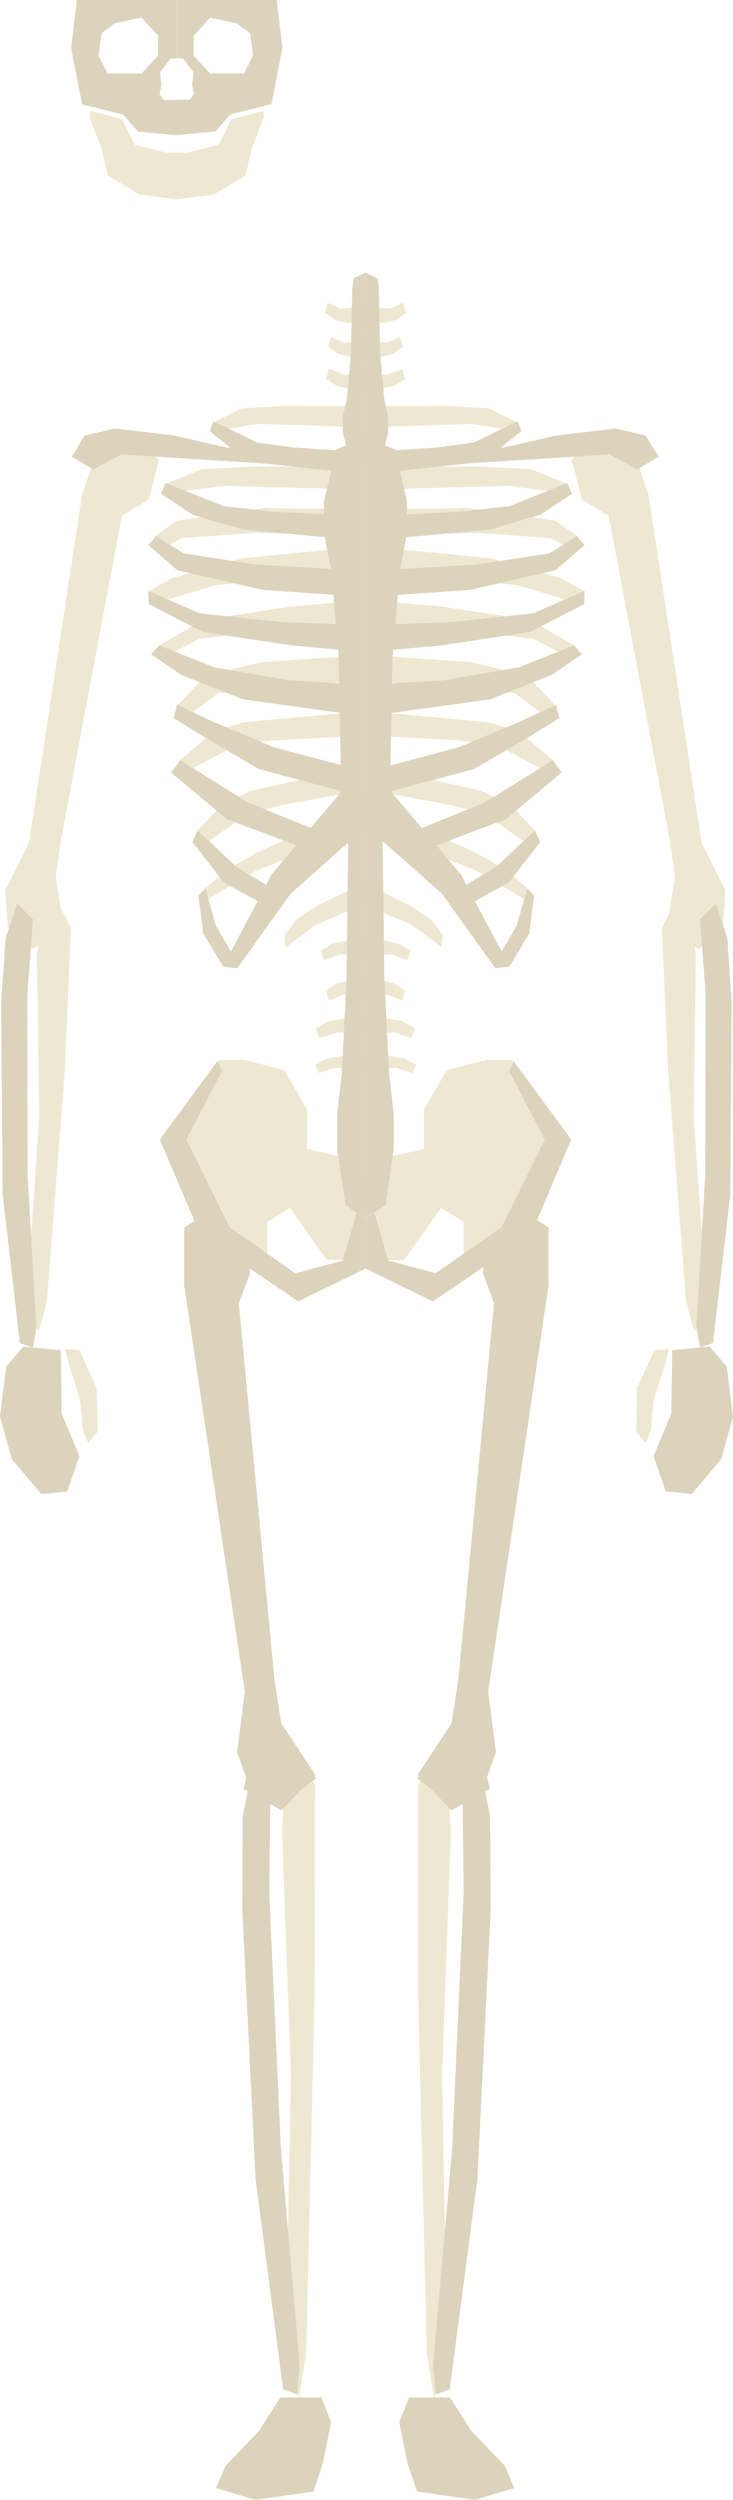 <?xml version="1.0" encoding="utf-8"?>
<!-- Generator: Adobe Illustrator 21.0.2, SVG Export Plug-In . SVG Version: 6.00 Build 0)  -->
<!DOCTYPE svg PUBLIC "-//W3C//DTD SVG 1.1//EN" "http://www.w3.org/Graphics/SVG/1.1/DTD/svg11.dtd">
<svg version="1.1" id="Layer_1" xmlns="http://www.w3.org/2000/svg" xmlns:xlink="http://www.w3.org/1999/xlink" x="0px" y="0px"
	 width="388.3px" height="1323.1px" viewBox="0 0 388.3 1323.1" style="enable-background:new 0 0 388.3 1323.1;"
	 xml:space="preserve">
<g id="skeleton">
	<polygon id="foot_r" style="fill:#DCD3BC;" points="175.4,1282 171.1,1303.4 166.1,1318.7 135.4,1323.1 114.5,1316.9 119.4,1305.2 
		137.2,1286.6 148.5,1268.9 170.3,1268.9 	"/>
	<polygon id="foot_l" style="fill:#DCD3BC;" points="211.5,1282 215.8,1303.4 220.9,1318.7 251.6,1323.1 272.4,1316.9 267.5,1305.2 
		249.7,1286.6 238.4,1268.9 216.7,1268.9 	"/>
	<g id="shin_r">
		<polygon style="fill:#EEE8D2;" points="159.9,934.4 151,941.4 149.4,969 154.1,1097.6 151.6,1232.1 151.4,1255.6 158.5,1268.8 
			162.2,1245.6 166.6,1059.9 166.8,944.5 		"/>
		<polygon style="fill:#DCD3BC;" points="133.9,934.8 128.6,961.1 128.3,1009.7 135.4,1153.5 150,1264.6 157.4,1267.3 158.8,1252.2 
			148.8,1137.4 142.6,1001.7 143.3,945.6 		"/>
	</g>
	<g id="shin_l">
		<polygon style="fill:#EEE8D2;" points="228.4,934.4 237.2,941.4 238.9,969 234.2,1097.6 236.6,1232.1 236.9,1255.6 229.8,1268.8 
			226.1,1245.6 221.6,1059.9 221.5,944.5 		"/>
		<polygon style="fill:#DCD3BC;" points="254.3,934.8 259.6,961.1 260,1009.7 252.9,1153.5 238.2,1264.6 230.9,1267.3 229.4,1252.2 
			239.5,1137.4 245.6,1001.7 245,945.6 		"/>
	</g>
	<polygon id="thigh_r" style="fill:#DCD3BC;" points="114,639.1 97.6,649.7 97.6,680.5 129.7,895.4 125.6,927.3 133.3,949 149,958.2 
		167.1,939.4 149,912.1 145.4,889.1 126.5,689.8 132.4,674 131,648.7 	"/>
	<polygon id="thigh_l" style="fill:#DCD3BC;" points="274.3,639.1 290.6,649.7 290.6,680.5 258.6,895.4 262.7,927.3 255,949 239.2,958.2 
		221.2,939.4 239.2,912.1 242.8,889.1 261.7,689.8 255.9,674 257.3,648.7 	"/>
	<polygon id="knee" style="fill:#DCD3BC;" points="167.5,941.2 156.4,925.7 133.9,926.3 129,946.8 147.5,956.5 	"/>
	<polygon id="knee-2" style="fill:#DCD3BC;" points="221,941.2 232.1,925.7 254.6,926.3 259.5,946.8 241,956.5 	"/>
	<g id="hip">
		<polygon style="fill:#EEE8D2;" points="129.6,560.9 150.6,566.4 162.6,587.2 162.6,608.1 186.6,613.6 197.1,631.4 188.1,666.9 
			173.1,666.9 153.6,639.3 141.6,646.7 141.6,671.1 114.8,651.6 86.1,602.5 116.1,560.9 		"/>
		<polygon style="fill:#DCD3BC;" points="158,688.8 106.1,653.6 84.7,603.1 115.2,561.5 117.6,567 98.7,603.1 121.6,649.5 156.4,673.9 
			181.6,667.2 188.9,641.8 193.6,644.8 193.6,671.4 		"/>
		<polygon style="fill:#EEE8D2;" points="257.6,560.9 236.6,566.4 224.6,587.2 224.6,608.1 200.6,613.6 190.1,631.4 199.1,666.9 
			214.1,666.9 233.6,639.3 245.6,646.7 245.6,671.1 272.4,651.6 301.1,602.5 271.1,560.9 		"/>
		<polygon style="fill:#DCD3BC;" points="229.3,688.8 281.2,653.6 302.6,603.1 272,561.5 269.7,567 288.6,603.1 265.7,649.5 230.8,673.9 
			205.6,667.2 198.4,641.8 193.6,644.8 193.6,671.4 		"/>
	</g>
	<g id="ribcage">
		<polygon style="fill:#EEE8D2;" points="187.6,389.6 144.5,391.9 126.1,393.9 96.8,409.4 95.5,402.3 112.8,387.4 128.8,382.3 187.6,376.9 
					"/>
		<polygon style="fill:#EEE8D2;" points="192.4,418.1 149.9,426 131.9,430.4 109,446.4 104.7,439.5 118,425.6 133.2,418.5 190.9,405.5 		"/>
		<polygon style="fill:#EEE8D2;" points="180.4,442.3 154.3,453.5 134.9,461.2 108.6,477 108.8,470.2 119.6,460.6 135.8,451.4 178.1,432.5 
					"/>
		<polygon style="fill:#EEE8D2;" points="187,259 145.1,257.9 118.3,257.2 87.7,261.2 86.7,256.5 107,248.3 135,246.9 188.5,247 		"/>
		<polygon style="fill:#EEE8D2;" points="187.6,360.8 135.7,363.8 115.6,366.9 96.7,380.9 94.3,373 109.5,357.2 139.3,350.4 187.6,347.1 		
			"/>
		<polygon style="fill:#EEE8D2;" points="187.6,331.9 148.9,333.4 105.7,338.1 86.1,348.2 84.3,341.6 107.6,328.1 155.2,320.9 187.6,318.1 
					"/>
		<polygon style="fill:#EEE8D2;" points="187.6,305.9 153.5,305.3 113.5,309.9 78.9,320.3 78.5,313.1 91.3,305.9 128.6,295.4 187.6,289.7 		
			"/>
		<polygon style="fill:#EEE8D2;" points="187.1,283.2 135.2,282 96.5,284.8 82.9,291.7 81.8,284 93.7,275.6 139.7,268.9 188.2,269.5 		"/>
		<polygon style="fill:#DCD3BC;" points="194.5,437 154,473 125.7,512.5 118.2,511.6 143.8,462.9 181.4,418.3 		"/>
		<polygon style="fill:#DCD3BC;" points="187.6,273 144.5,270.8 118.5,267.9 87.9,255.7 85.2,261.3 102.2,272.5 128.8,280.3 187.6,285.7 		
			"/>
		<polygon style="fill:#DCD3BC;" points="90.7,408.9 120.1,433.5 165.6,450.7 165.6,438.6 131.1,424.6 95.4,402.3 		"/>
		<polygon style="fill:#DCD3BC;" points="101.9,445.6 118.5,467 144.6,481.5 144.8,470.6 125.1,458.7 104.7,439.5 		"/>
		<polygon style="fill:#DCD3BC;" points="105.1,473.9 107.7,494 118.2,511.6 123.4,505.4 114.3,489.7 108.8,470.2 		"/>
		<polygon style="fill:#DCD3BC;" points="187.6,301.8 135.7,298.8 97.4,292.9 82.7,283.8 78.6,288.5 93.9,301.8 139.3,312.2 187.6,315.6 		
			"/>
		<polygon style="fill:#DCD3BC;" points="187.6,330.7 148.9,329.2 105.7,324.6 78.5,312.7 78.9,319.8 107.6,334.5 155.2,341.7 187.6,344.5 
					"/>
		<polygon style="fill:#DCD3BC;" points="187.6,362.1 153.5,360.1 113.5,353.2 84.3,341.6 80,346.3 96,357.2 128.6,370.1 187.6,378.3 		"/>
		<polygon style="fill:#DCD3BC;" points="183.6,405.7 145.1,395.5 113.1,382.1 93.8,373 92,380.1 109.7,391 137.2,407.1 183.6,419.4 		"/>
		<polygon style="fill:#EEE8D2;" points="195.6,418.1 238.2,426 256.2,430.4 279.1,446.4 283.3,439.5 270.1,425.6 254.8,418.5 197.1,405.5 
					"/>
		<polygon style="fill:#EEE8D2;" points="200.6,389.6 243.8,391.9 262.2,393.9 291.5,409.4 292.8,402.3 275.4,387.4 259.4,382.3 
			200.6,376.9 		"/>
		<polygon style="fill:#EEE8D2;" points="207.7,442.3 233.8,453.5 253.1,461.2 279.5,477 279.3,470.2 268.5,460.6 252.3,451.4 210,432.5 		
			"/>
		<polygon style="fill:#EEE8D2;" points="201.1,259 242.9,257.9 269.8,257.2 300.4,261.2 301.4,256.5 281.1,248.3 253,246.9 199.6,247 		"/>
		<polygon style="fill:#EEE8D2;" points="200.6,360.8 252.6,363.8 272.7,366.9 291.6,380.9 293.9,373 278.8,357.2 249,350.4 200.6,347.1 		
			"/>
		<polygon style="fill:#EEE8D2;" points="200.6,331.9 239.4,333.4 282.6,338.1 302.2,348.2 304,341.6 280.7,328.1 233.1,320.9 200.6,318.1 
					"/>
		<polygon style="fill:#EEE8D2;" points="200.6,305.9 234.8,305.3 274.8,309.9 309.4,320.3 309.7,313.1 297,305.9 259.7,295.4 200.6,289.7 
					"/>
		<polygon style="fill:#EEE8D2;" points="200.9,283.2 252.9,282 291.5,284.8 305.1,291.7 306.2,284 294.3,275.6 248.4,268.9 199.9,269.5 		
			"/>
		<polygon style="fill:#DCD3BC;" points="193.5,437 234.1,473 262.4,512.5 269.9,511.6 244.2,462.9 206.6,418.3 		"/>
		<polygon style="fill:#DCD3BC;" points="200.6,273 243.8,270.8 269.8,267.9 300.4,255.7 303.1,261.3 286.1,272.5 259.4,280.3 200.6,285.7 
					"/>
		<polygon style="fill:#DCD3BC;" points="297.5,408.9 268.1,433.5 222.6,450.7 222.7,438.6 257.1,424.6 292.9,402.3 		"/>
		<polygon style="fill:#DCD3BC;" points="286.2,445.6 269.6,467 243.5,481.5 243.2,470.6 263,458.7 283.3,439.5 		"/>
		<polygon style="fill:#DCD3BC;" points="282.9,473.9 280.4,494 269.9,511.6 264.7,505.4 273.8,489.7 279.3,470.2 		"/>
		<polygon style="fill:#DCD3BC;" points="200.6,301.8 252.6,298.8 290.9,292.9 305.6,283.8 309.7,288.5 294.3,301.8 249,312.2 200.6,315.6 
					"/>
		<polygon style="fill:#DCD3BC;" points="200.6,330.7 239.4,329.2 282.6,324.6 309.7,312.7 309.4,319.8 280.7,334.5 233.1,341.7 
			200.6,344.5 		"/>
		<polygon style="fill:#DCD3BC;" points="200.6,362.1 234.8,360.1 274.8,353.2 304,341.6 308.2,346.3 292.3,357.2 259.7,370.1 200.6,378.3 
					"/>
		<polygon style="fill:#DCD3BC;" points="204.6,405.7 243.1,395.5 275.1,382.1 294.5,373 296.3,380.1 278.6,391 251,407.1 204.6,419.4 		"/>
	</g>
	<g id="hand_r">
		<polygon style="fill:#DCD3BC;" points="3.3,723.3 0,749.7 6.2,772.2 21.8,790.7 35.6,789.4 42.1,770.7 32.6,748.1 32.2,714.6 12.3,712.7 
					"/>
		<polygon style="fill:#EEE8D2;" points="42,714.5 51.2,734.6 51.8,757.6 46.7,763.8 43.9,756.8 42.5,741.2 36.4,721.8 34.3,714 		"/>
	</g>
	<g id="hand_l">
		<polygon style="fill:#DCD3BC;" points="385,723.3 388.3,749.7 382.1,772.2 366.5,790.7 352.7,789.4 346.2,770.7 355.6,748.1 356.1,714.6 
			376,712.7 		"/>
		<polygon style="fill:#EEE8D2;" points="346.7,714.5 337.5,734.6 337,757.6 342.1,763.8 344.8,756.8 346.2,741.2 352.4,721.8 354.4,714 		
			"/>
	</g>
	<polygon id="upperarm_r" style="fill:#EEE8D2;" points="70.6,231.5 52,236.4 43.5,261.7 15.4,446 2.7,471.3 4.2,491 16.8,502.3 34.3,493.5 
		29.5,464.3 32.3,444.6 64.6,273 78.7,264.5 84.3,243.4 	"/>
	<polygon id="upperarm_l" style="fill:#EEE8D2;" points="316.5,231.5 335.1,236.4 343.5,261.7 371.7,446 384.3,471.3 382.9,491 370.3,502.3 
		352.8,493.5 357.6,464.3 354.8,444.6 322.4,273 308.4,264.5 302.7,243.4 	"/>
	<g id="forearm_r">
		<polygon style="fill:#EEE8D2;" points="31.3,478.9 22.1,487.6 19.6,505.8 20.8,591.1 14.7,679.7 13.7,695.2 20.5,704.6 24.8,689.6 
			34.3,567.3 37.6,491.1 		"/>
		<polygon style="fill:#DCD3BC;" points="9.1,478.3 3,496.4 0.6,530.5 1.4,632 10.5,710.8 17.4,713.2 19.3,702.7 14.6,621.5 14.5,525.8 
			17.5,486.5 		"/>
	</g>
	<g id="forearm_l">
		<polygon style="fill:#EEE8D2;" points="357,478.9 366.2,487.6 368.6,505.8 367.5,591.1 373.6,679.7 374.5,695.2 367.8,704.6 363.5,689.6 
			354,567.3 350.6,491.1 		"/>
		<polygon style="fill:#DCD3BC;" points="379.2,478.3 385.3,496.4 387.6,530.5 386.9,632 377.7,710.8 370.9,713.2 368.9,702.7 373.6,621.5 
			373.8,525.8 370.8,486.5 		"/>
	</g>
	<g id="shoulder_r">
		<polygon style="fill:#DCD3BC;" points="188.2,238.9 120.1,236.9 92.2,230.5 60.8,226.8 44.9,230.5 38,241.7 49.4,248.5 64.2,240.5 
			99.6,242.8 137.2,245.1 174.3,248.5 		"/>
		<polygon style="fill:#EEE8D2;" points="188.7,226 157,225 136.7,224.4 113.5,228.1 112.8,223.7 128.1,216.1 149.4,214.9 189.9,215 		"/>
		<polygon style="fill:#DCD3BC;" points="188.6,239 155.9,236.9 136.2,234.2 113.1,223 111.1,228.2 123.9,238.5 144.1,245.7 188.6,250.7 		
			"/>
	</g>
	<g id="shoulder_l">
		<polygon style="fill:#DCD3BC;" points="198.7,238.9 266.8,236.9 294.7,230.5 326.1,226.8 342,230.5 348.9,241.7 337.5,248.5 322.7,240.5 
			287.4,242.8 249.8,245.1 212.6,248.5 		"/>
		<polygon style="fill:#EEE8D2;" points="198.2,226 229.9,225 250.2,224.4 273.4,228.1 274.1,223.7 258.8,216.1 237.6,214.9 197,215 		"/>
		<polygon style="fill:#DCD3BC;" points="198.6,239 231.3,236.9 251,234.2 274.2,223 276.2,228.2 263.3,238.5 243.2,245.7 198.6,250.7 		"/>
	</g>
	<g id="lower_spine">
		<polygon style="fill:#EEE8D2;" points="196,476.6 179.7,484.2 167.5,489.3 151.4,501.3 150.8,494.8 157,486.8 167,479.9 193.4,466.9 		"/>
		<polygon style="fill:#EEE8D2;" points="189.2,476.6 205.6,484.2 217.8,489.3 233.9,501.3 234.5,494.8 228.3,486.8 218.3,479.9 
			191.9,466.9 		"/>
		<polygon style="fill:#EEE8D2;" points="199.2,506.1 188.2,505.8 180.2,505.1 171.6,508.2 169.9,503.1 176.1,499.4 183.7,497.9 
			201.8,497.8 		"/>
		<polygon style="fill:#EEE8D2;" points="201,527.3 190.3,527 182.6,526.3 174.3,529.5 172.6,524.3 178.6,520.4 186,518.9 203.5,518.8 		"/>
		<polygon style="fill:#EEE8D2;" points="199.7,547.3 187.6,547 178.8,546.3 169.3,549.5 167.4,544.3 174.3,540.4 182.7,538.9 202.7,538.8 
					"/>
		<polygon style="fill:#EEE8D2;" points="197.2,566.1 185.8,565.8 177.6,565.2 168.7,567.9 166.9,563.5 173.4,560.2 181.3,558.9 200,558.8 
					"/>
		<polygon style="fill:#EEE8D2;" points="188.1,506.1 199.2,505.8 207.2,505.1 215.7,508.2 217.5,503.1 211.2,499.4 203.6,497.9 
			185.5,497.8 		"/>
		<polygon style="fill:#EEE8D2;" points="186.3,527.3 197,527 204.7,526.3 213,529.5 214.7,524.3 208.7,520.4 201.3,518.9 183.7,518.8 		"/>
		<polygon style="fill:#EEE8D2;" points="187.5,547.3 199.7,547 208.5,546.3 217.9,549.5 219.9,544.3 213,540.4 204.6,538.9 184.6,538.8 		
			"/>
		<polygon style="fill:#EEE8D2;" points="190,566.1 201.5,565.8 209.7,565.2 218.5,567.9 220.4,563.5 213.9,560.2 206,558.9 187.3,558.8 		
			"/>
		<polygon style="fill:#DCD3BC;" points="204.2,638 208.6,608.2 208.6,589.7 206.1,568 203.6,517.9 202.7,443 201.8,429.3 193.6,422.5 
			193.6,644.6 		"/>
		<polygon style="fill:#DCD3BC;" points="183.1,638 178.6,608.2 178.6,589.7 181.1,568 183.6,517.9 184.5,443 185.5,429.3 193.6,422.5 
			193.6,644.6 		"/>
	</g>
	<g id="upper_spine">
		<polygon style="fill:#DCD3BC;" points="178.1,237.8 171.6,265.4 171.6,282.2 175.5,302.2 179.4,348.1 180.7,417.1 182,429.4 193.6,435.5 
			193.6,231.6 		"/>
		<polygon style="fill:#DCD3BC;" points="209.2,237.8 215.6,265.4 215.6,282.2 211.8,302.2 207.9,348.1 206.6,417.1 205.3,429.4 
			193.6,435.5 193.6,231.6 		"/>
	</g>
	<g id="neck">
		<polygon style="fill:#EEE8D2;" points="186.3,197.4 197,197.7 204.7,198.4 213,195.3 214.7,200.5 208.7,204.3 201.3,205.9 183.7,205.9 		
			"/>
		<polygon style="fill:#EEE8D2;" points="189.1,180.4 198.2,180.7 204.8,181.4 211.9,178.3 213.4,183.5 208.2,187.3 201.9,188.9 
			186.8,188.9 		"/>
		<polygon style="fill:#EEE8D2;" points="190.8,162.4 199.9,162.7 206.5,163.4 213.6,160.3 215.1,165.5 209.9,169.3 203.6,170.9 
			188.5,170.9 		"/>
		<polygon style="fill:#EEE8D2;" points="201,197.4 190.3,197.7 182.6,198.4 174.3,195.3 172.6,200.5 178.6,204.3 186,205.9 203.5,205.9 		
			"/>
		<polygon style="fill:#EEE8D2;" points="198.2,180.4 189.1,180.7 182.4,181.4 175.3,178.3 173.9,183.5 179.1,187.3 185.4,188.9 
			200.4,188.9 		"/>
		<polygon style="fill:#EEE8D2;" points="196.5,162.4 187.4,162.7 180.7,163.4 173.6,160.3 172.2,165.5 177.4,169.3 183.7,170.9 
			198.7,170.9 		"/>
		<polygon style="fill:#DCD3BC;" points="202.1,242.8 205.6,229.1 205.6,220.7 203.5,210.7 201.4,187.8 200.7,153.4 200,147.3 193.6,144.3 
			193.6,245.9 		"/>
		<polygon style="fill:#DCD3BC;" points="185.2,242.8 181.6,229.1 181.6,220.7 183.8,210.7 185.9,187.8 186.6,153.4 187.3,147.3 
			193.6,144.3 193.6,245.9 		"/>
	</g>
	<g id="skull" transform="translate(-100,-50)">
		<polygon style="fill:#EEE8D2;" points="147.8,108.7 164.6,113 171.4,126.6 188.6,130.9 193.6,130.9 193.6,155.5 174.1,153 157.2,142.9 
			153.8,128.6 147.5,112.2 		"/>
		<polygon style="fill:#EEE8D2;" points="239.5,108.7 222.7,113 215.9,126.6 198.7,130.9 193.6,130.9 193.6,155.5 213.2,153 230.1,142.9 
			233.4,128.6 239.7,112.2 		"/>
		<path style="fill:#DCD3BC;" d="M193.6,80.9V0l-35.5,6.8l-15.3,25.5l-5.1,43.3l5.8,29.6l21.9,5.5l7.7,9l20.6,1.9v-18.7h-6.9l-2.3-3.1l1-4.5
			l-0.7-7l5.6-7.3L193.6,80.9z M183.6,79.6l-8.6,9.3h-18l-4.8-9.6l1.6-11.7l7.1-5.3l14.1-3l8.7,9.6L183.6,79.6z"/>
		<path style="fill:#DCD3BC;" d="M196.9,80.9l5.6,7.3l-0.7,7l1,4.5l-2.3,3.1h-6.9v18.7l20.6-1.9l7.7-9l21.9-5.5l5.8-29.6l-5.1-43.3
			L229.2,6.8L193.6,0v80.9H196.9z M202.6,69l8.7-9.6l14.1,2.9l7.1,5.3l1.6,11.7l-4.8,9.6h-18l-8.7-9.3L202.6,69z"/>
	</g>
</g>
</svg>
